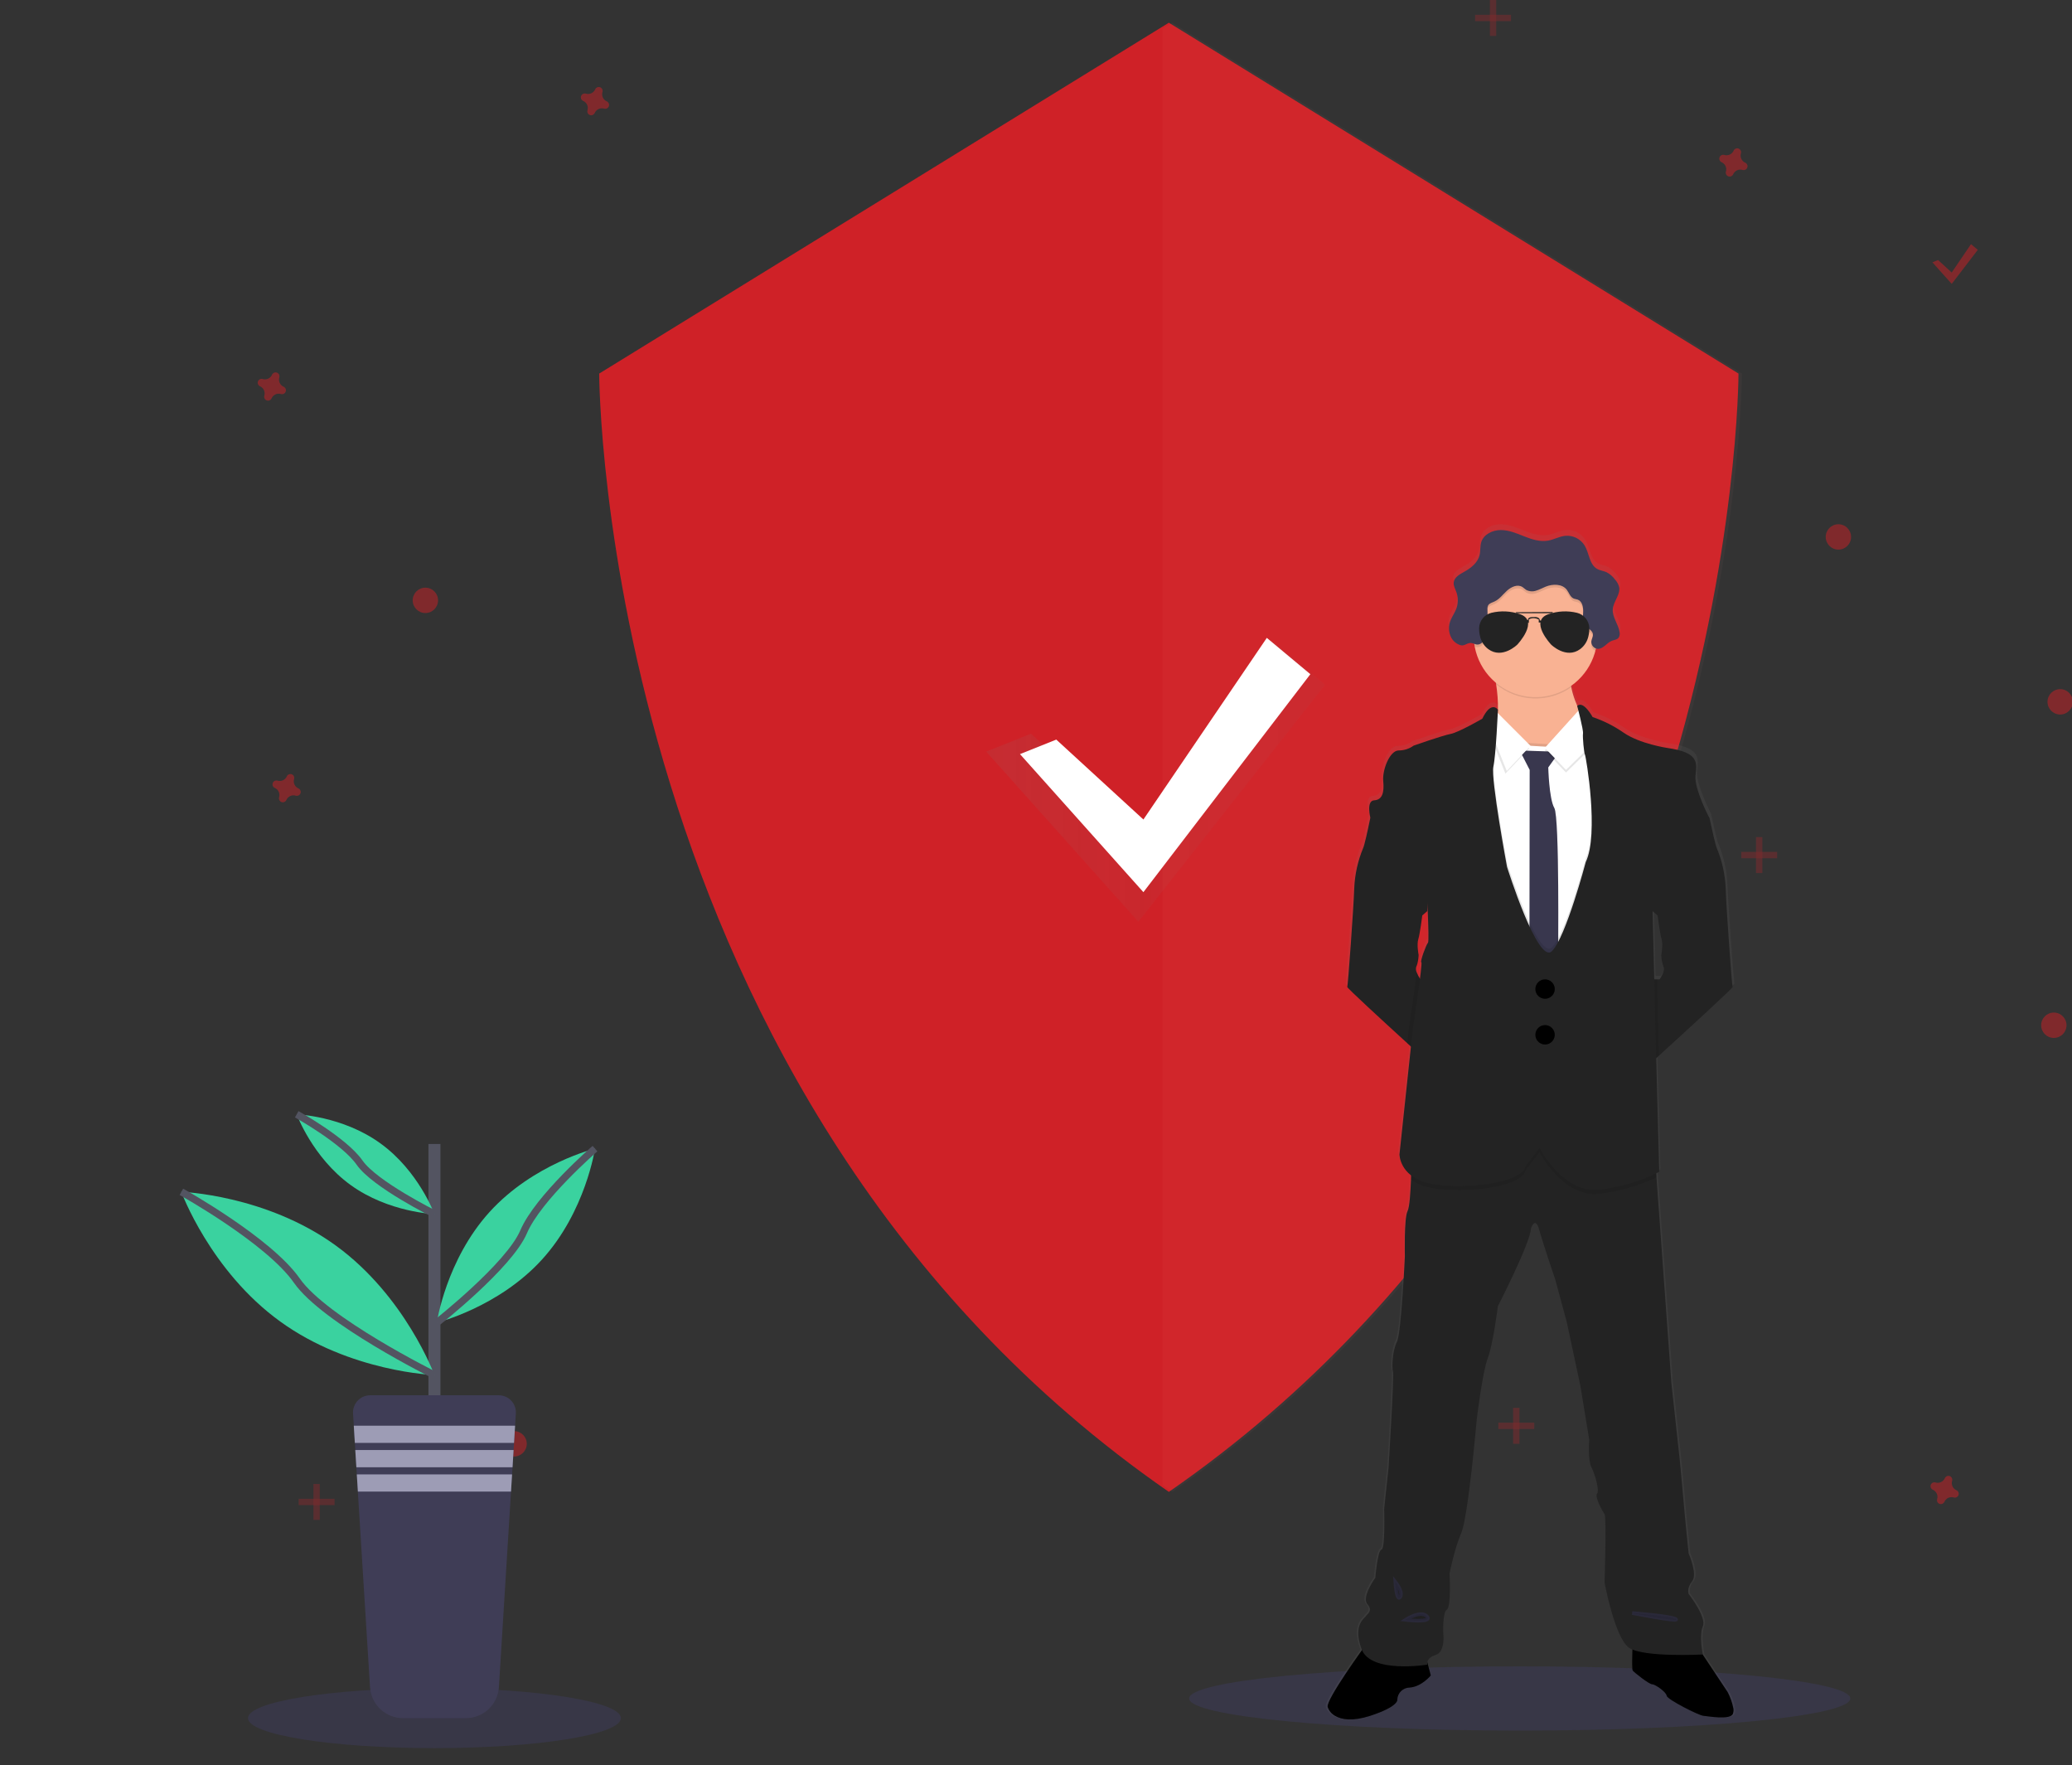 <svg width="573" height="488" viewBox="0 0 573 488" fill="none" xmlns="http://www.w3.org/2000/svg">
<rect x="0" y="0" width="573" height="488" fill="#333333" stroke="none"/>
<g clip-path="url(#clip0)">
<path d="M323.239 6.28L165.707 103.279C165.707 103.279 165.707 303.338 323.239 412.461C480.772 303.338 480.772 103.279 480.772 103.279L323.239 6.28Z" fill="#CF2127"/>
<path opacity="0.04" d="M324.18 6.28L321.487 7.939V410.569C322.381 411.201 323.275 411.834 324.18 412.461C481.712 303.338 481.712 103.279 481.712 103.279L324.18 6.28Z" fill="#FFA2A5"/>
<g opacity="0.7">
<path opacity="0.7" d="M285.102 202.837L314.799 230.075L351.613 176.937L366.462 189.318L314.799 254.838L272.728 207.79L285.102 202.837Z" fill="url(#paint0_linear)"/>
</g>
<path d="M292.111 204.474L316.201 226.569L350.328 176.352L362.374 186.396L316.201 246.656L282.073 208.491L292.111 204.474Z" fill="white"/>
<path opacity="0.5" d="M167.805 28.027C167.322 27.817 166.934 27.436 166.713 26.957C166.493 26.479 166.456 25.936 166.609 25.432C166.634 25.354 166.65 25.274 166.656 25.194C166.67 24.962 166.609 24.733 166.483 24.54C166.357 24.346 166.171 24.198 165.954 24.118C165.737 24.038 165.5 24.03 165.278 24.095C165.057 24.16 164.862 24.295 164.722 24.48C164.675 24.545 164.635 24.616 164.603 24.691C164.393 25.174 164.012 25.563 163.534 25.784C163.056 26.005 162.513 26.042 162.009 25.888C161.932 25.863 161.852 25.847 161.771 25.841C161.54 25.827 161.311 25.888 161.118 26.014C160.924 26.141 160.776 26.326 160.696 26.543C160.616 26.76 160.608 26.997 160.673 27.22C160.738 27.442 160.873 27.637 161.058 27.776C161.123 27.824 161.194 27.864 161.269 27.895C161.752 28.105 162.141 28.486 162.361 28.965C162.582 29.443 162.619 29.986 162.465 30.491C162.44 30.568 162.425 30.648 162.419 30.729C162.405 30.96 162.465 31.189 162.592 31.383C162.718 31.576 162.903 31.724 163.12 31.804C163.337 31.884 163.574 31.893 163.796 31.827C164.018 31.762 164.213 31.627 164.352 31.442C164.4 31.377 164.44 31.306 164.471 31.231C164.682 30.748 165.062 30.359 165.54 30.138C166.019 29.918 166.561 29.881 167.065 30.034C167.142 30.059 167.222 30.075 167.303 30.081C167.534 30.095 167.763 30.034 167.957 29.908C168.151 29.782 168.298 29.596 168.378 29.379C168.458 29.162 168.466 28.925 168.401 28.703C168.336 28.481 168.201 28.286 168.017 28.146C167.951 28.098 167.88 28.058 167.805 28.027Z" fill="#CF2127"/>
<path opacity="0.5" d="M82.527 217.967C82.044 217.757 81.655 217.376 81.435 216.897C81.214 216.419 81.177 215.876 81.331 215.372C81.356 215.295 81.372 215.215 81.378 215.134C81.392 214.903 81.331 214.673 81.205 214.48C81.078 214.286 80.893 214.138 80.676 214.058C80.459 213.978 80.222 213.97 80 214.035C79.778 214.1 79.583 214.235 79.444 214.42C79.396 214.485 79.356 214.556 79.325 214.631C79.115 215.115 78.734 215.503 78.256 215.724C77.778 215.945 77.235 215.982 76.731 215.828C76.654 215.803 76.574 215.787 76.493 215.781C76.262 215.767 76.033 215.828 75.839 215.954C75.646 216.081 75.498 216.266 75.418 216.483C75.338 216.701 75.33 216.938 75.395 217.16C75.46 217.382 75.595 217.577 75.78 217.716C75.845 217.764 75.916 217.804 75.991 217.835C76.474 218.046 76.863 218.426 77.083 218.905C77.304 219.384 77.341 219.927 77.187 220.431C77.162 220.508 77.146 220.588 77.14 220.669C77.126 220.9 77.187 221.129 77.313 221.323C77.44 221.517 77.625 221.664 77.842 221.745C78.059 221.825 78.296 221.833 78.518 221.767C78.74 221.702 78.935 221.567 79.074 221.383C79.122 221.317 79.162 221.246 79.193 221.171C79.403 220.688 79.784 220.299 80.262 220.078C80.74 219.858 81.283 219.821 81.787 219.974C81.864 219.999 81.944 220.015 82.025 220.021C82.256 220.035 82.485 219.974 82.679 219.848C82.872 219.722 83.02 219.536 83.1 219.319C83.18 219.102 83.188 218.865 83.123 218.643C83.058 218.421 82.923 218.226 82.738 218.086C82.673 218.039 82.602 217.999 82.527 217.967Z" fill="#CF2127"/>
<path opacity="0.5" d="M508.398 151.952C510.334 151.952 511.903 150.382 511.903 148.446C511.903 146.509 510.334 144.939 508.398 144.939C506.463 144.939 504.894 146.509 504.894 148.446C504.894 150.382 506.463 151.952 508.398 151.952Z" fill="#CF2127"/>
<path opacity="0.5" d="M142.169 402.673C144.104 402.673 145.673 401.103 145.673 399.166C145.673 397.23 144.104 395.66 142.169 395.66C140.233 395.66 138.664 397.23 138.664 399.166C138.664 401.103 140.233 402.673 142.169 402.673Z" fill="#CF2127"/>
<path opacity="0.5" d="M567.976 286.956C569.912 286.956 571.481 285.386 571.481 283.449C571.481 281.512 569.912 279.943 567.976 279.943C566.041 279.943 564.472 281.512 564.472 283.449C564.472 285.386 566.041 286.956 567.976 286.956Z" fill="#CF2127"/>
<path opacity="0.5" d="M482.634 44.976C482.151 44.765 481.762 44.385 481.542 43.906C481.321 43.427 481.284 42.884 481.438 42.38C481.463 42.303 481.479 42.223 481.485 42.142C481.499 41.911 481.438 41.682 481.312 41.488C481.185 41.294 481 41.146 480.783 41.066C480.566 40.986 480.329 40.978 480.107 41.043C479.885 41.109 479.69 41.244 479.551 41.428C479.503 41.494 479.463 41.565 479.432 41.64C479.222 42.123 478.841 42.512 478.363 42.733C477.885 42.953 477.342 42.99 476.838 42.836C476.761 42.812 476.681 42.796 476.6 42.79C476.369 42.776 476.14 42.836 475.946 42.963C475.753 43.089 475.605 43.275 475.525 43.492C475.445 43.709 475.437 43.946 475.502 44.168C475.567 44.39 475.702 44.585 475.887 44.724C475.952 44.772 476.023 44.812 476.098 44.844C476.581 45.054 476.97 45.435 477.19 45.913C477.411 46.392 477.448 46.935 477.294 47.439C477.269 47.516 477.253 47.596 477.247 47.677C477.233 47.908 477.294 48.138 477.42 48.331C477.547 48.525 477.732 48.673 477.949 48.753C478.166 48.833 478.403 48.841 478.625 48.776C478.847 48.711 479.042 48.576 479.181 48.391C479.229 48.325 479.269 48.254 479.3 48.179C479.51 47.696 479.891 47.307 480.369 47.087C480.848 46.866 481.39 46.829 481.894 46.983C481.971 47.008 482.051 47.023 482.132 47.029C482.363 47.044 482.592 46.983 482.786 46.856C482.979 46.73 483.127 46.544 483.207 46.327C483.287 46.11 483.295 45.873 483.23 45.651C483.165 45.429 483.03 45.234 482.845 45.095C482.78 45.047 482.709 45.007 482.634 44.976Z" fill="#CF2127"/>
<path opacity="0.5" d="M541.044 411.998C540.561 411.788 540.172 411.407 539.952 410.929C539.731 410.45 539.694 409.907 539.848 409.403C539.873 409.326 539.888 409.246 539.895 409.165C539.909 408.934 539.848 408.704 539.722 408.511C539.595 408.317 539.41 408.169 539.193 408.089C538.976 408.009 538.739 408.001 538.517 408.066C538.295 408.131 538.1 408.266 537.961 408.451C537.913 408.517 537.873 408.588 537.842 408.663C537.632 409.146 537.251 409.535 536.773 409.755C536.294 409.976 535.752 410.013 535.248 409.859C535.171 409.834 535.091 409.819 535.01 409.812C534.779 409.798 534.55 409.859 534.356 409.986C534.162 410.112 534.015 410.298 533.935 410.515C533.855 410.732 533.847 410.969 533.912 411.191C533.977 411.413 534.112 411.608 534.296 411.747C534.362 411.795 534.433 411.835 534.508 411.866C534.991 412.077 535.379 412.458 535.6 412.936C535.82 413.415 535.857 413.958 535.704 414.462C535.679 414.539 535.663 414.619 535.657 414.7C535.643 414.931 535.704 415.16 535.83 415.354C535.957 415.548 536.142 415.696 536.359 415.776C536.576 415.856 536.813 415.864 537.035 415.799C537.257 415.733 537.451 415.598 537.591 415.414C537.639 415.348 537.679 415.277 537.71 415.202C537.92 414.719 538.301 414.33 538.779 414.109C539.257 413.889 539.8 413.852 540.304 414.006C540.381 414.03 540.461 414.046 540.542 414.052C540.773 414.066 541.002 414.006 541.196 413.879C541.389 413.753 541.537 413.567 541.617 413.35C541.697 413.133 541.705 412.896 541.64 412.674C541.575 412.452 541.44 412.257 541.255 412.118C541.19 412.07 541.119 412.03 541.044 411.998Z" fill="#CF2127"/>
<path opacity="0.5" d="M78.438 106.925C77.955 106.715 77.567 106.334 77.346 105.856C77.126 105.377 77.089 104.834 77.242 104.33C77.267 104.253 77.283 104.173 77.289 104.092C77.303 103.861 77.243 103.631 77.116 103.438C76.99 103.244 76.804 103.096 76.587 103.016C76.37 102.936 76.133 102.928 75.912 102.993C75.69 103.058 75.495 103.193 75.356 103.378C75.308 103.444 75.268 103.515 75.236 103.589C75.026 104.073 74.645 104.462 74.167 104.682C73.689 104.903 73.146 104.94 72.642 104.786C72.565 104.761 72.485 104.746 72.404 104.739C72.174 104.725 71.944 104.786 71.751 104.912C71.557 105.039 71.409 105.224 71.329 105.442C71.249 105.659 71.241 105.896 71.306 106.118C71.371 106.34 71.506 106.535 71.691 106.674C71.757 106.722 71.828 106.762 71.902 106.793C72.385 107.004 72.774 107.384 72.995 107.863C73.215 108.342 73.252 108.885 73.098 109.389C73.073 109.466 73.058 109.546 73.052 109.627C73.038 109.858 73.098 110.087 73.225 110.281C73.351 110.475 73.536 110.623 73.753 110.703C73.97 110.783 74.207 110.791 74.429 110.726C74.651 110.66 74.846 110.525 74.985 110.341C75.033 110.275 75.073 110.204 75.104 110.129C75.315 109.646 75.695 109.257 76.174 109.036C76.652 108.816 77.195 108.779 77.698 108.933C77.776 108.957 77.856 108.973 77.936 108.979C78.167 108.993 78.396 108.933 78.59 108.806C78.784 108.68 78.931 108.494 79.011 108.277C79.091 108.06 79.1 107.823 79.034 107.601C78.969 107.379 78.834 107.184 78.65 107.045C78.584 106.997 78.513 106.957 78.438 106.925Z" fill="#CF2127"/>
<path opacity="0.5" d="M117.637 169.485C119.572 169.485 121.141 167.915 121.141 165.978C121.141 164.042 119.572 162.472 117.637 162.472C115.701 162.472 114.132 164.042 114.132 165.978C114.132 167.915 115.701 169.485 117.637 169.485Z" fill="#CF2127"/>
<path opacity="0.5" d="M569.729 197.538C571.664 197.538 573.233 195.968 573.233 194.031C573.233 192.095 571.664 190.525 569.729 190.525C567.793 190.525 566.224 192.095 566.224 194.031C566.224 195.968 567.793 197.538 569.729 197.538Z" fill="#CF2127"/>
<g opacity="0.5">
<path opacity="0.5" d="M413.774 0H412.022V9.935H413.774V0Z" fill="#CF2127"/>
<path opacity="0.5" d="M417.863 5.844V4.091L407.933 4.091V5.844L417.863 5.844Z" fill="#CF2127"/>
</g>
<g opacity="0.5">
<path opacity="0.5" d="M420.2 389.231H418.447V399.166H420.2V389.231Z" fill="#CF2127"/>
<path opacity="0.5" d="M424.288 395.075V393.322H414.359V395.075H424.288Z" fill="#CF2127"/>
</g>
<g opacity="0.5">
<path opacity="0.5" d="M88.432 410.271H86.68V420.206H88.432V410.271Z" fill="#CF2127"/>
<path opacity="0.5" d="M92.521 416.115V414.362H82.591V416.115H92.521Z" fill="#CF2127"/>
</g>
<g opacity="0.5">
<path opacity="0.5" d="M487.371 231.435H485.618V241.37H487.371V231.435Z" fill="#CF2127"/>
<path opacity="0.5" d="M491.459 237.279V235.526H481.53V237.279H491.459Z" fill="#CF2127"/>
</g>
<path opacity="0.5" d="M535.972 71.895L539.735 75.347L545.067 67.502L546.949 69.071L539.735 78.486L534.403 72.523L535.972 71.895Z" fill="#CF2127"/>
<path opacity="0.1" d="M120.144 483.302C148.623 483.302 171.709 479.591 171.709 475.014C171.709 470.437 148.623 466.727 120.144 466.727C91.666 466.727 68.58 470.437 68.58 475.014C68.58 479.591 91.666 483.302 120.144 483.302Z" fill="#6C63FF"/>
<path d="M121.803 316.271H118.486V391.02H121.803V316.271Z" fill="#535461"/>
<path d="M142.656 390.792L142.445 394.158L142.153 398.91L142.031 400.891L141.739 405.648L141.61 407.629L141.318 412.381L137.971 466.423C137.828 468.749 136.804 470.933 135.108 472.529C133.412 474.125 131.17 475.014 128.842 475.014H111.447C109.119 475.014 106.879 474.125 105.183 472.529C103.488 470.932 102.465 468.748 102.324 466.423L98.959 412.381L98.667 407.629L98.544 405.648L98.258 400.879L98.136 398.898L97.844 394.147L97.633 390.78C97.594 390.134 97.686 389.487 97.906 388.878C98.126 388.269 98.468 387.712 98.911 387.24C99.354 386.769 99.889 386.393 100.483 386.137C101.077 385.88 101.718 385.748 102.365 385.748H137.93C138.578 385.748 139.219 385.88 139.813 386.138C140.408 386.395 140.943 386.772 141.386 387.245C141.829 387.717 142.17 388.276 142.389 388.886C142.607 389.497 142.698 390.145 142.656 390.792Z" fill="#3F3D56"/>
<path d="M142.445 394.158L142.153 398.91H98.13L97.838 394.158H142.445Z" fill="#9D9CB5"/>
<path d="M142.031 400.891L141.739 405.648H98.55L98.252 400.891H142.031Z" fill="#9D9CB5"/>
<path d="M141.61 407.629L141.318 412.381H98.971L98.673 407.629H141.61Z" fill="#9D9CB5"/>
<path d="M92.774 344.289C112.096 358.274 120.144 380.155 120.144 380.155C120.144 380.155 96.856 379.355 77.505 365.369C58.154 351.384 50.135 329.503 50.135 329.503C50.135 329.503 73.446 330.303 92.774 344.289Z" fill="#3AD29F"/>
<path d="M50.164 329.503C50.164 329.503 74.334 342.945 82.085 354.049C89.836 365.153 120.144 380.161 120.144 380.161" stroke="#535461" stroke-width="2" stroke-miterlimit="10"/>
<path d="M105.244 316.137C115.758 323.734 120.145 335.657 120.145 335.657C120.145 335.657 107.47 335.224 96.95 327.609C86.43 319.994 82.055 308.089 82.055 308.089C82.055 308.089 94.73 308.492 105.244 316.137Z" fill="#3AD29F"/>
<path d="M82.055 308.06C82.055 308.06 95.209 315.365 99.427 321.414C103.644 327.463 120.145 335.628 120.145 335.628" stroke="#535461" stroke-width="2" stroke-miterlimit="10"/>
<path d="M135.43 335.026C123.345 348.31 120.793 365.667 120.793 365.667C120.793 365.667 137.825 361.489 149.904 348.204C161.983 334.92 164.542 317.557 164.542 317.557C164.542 317.557 147.509 321.736 135.43 335.026Z" fill="#3AD29F"/>
<path d="M164.542 317.557C164.542 317.557 148.806 331.174 144.805 340.56C140.804 349.946 120.793 365.691 120.793 365.691" stroke="#535461" stroke-width="2" stroke-miterlimit="10"/>
<path opacity="0.1" d="M420.276 478.456C470.771 478.456 511.705 474.479 511.705 469.573C511.705 464.667 470.771 460.69 420.276 460.69C369.781 460.69 328.847 464.667 328.847 469.573C328.847 474.479 369.781 478.456 420.276 478.456Z" fill="#6C63FF"/>
<path d="M479.877 472.25C479.569 470.7 479.042 469.203 478.312 467.802L471.303 457.329H471.344C471.344 457.329 470.24 452.069 471.344 449.486C472.448 446.903 467.407 440.55 467.407 440.55C467.407 440.55 466.793 438.955 468.394 436.991C469.994 435.027 467.407 429.276 467.407 429.276C467.407 429.276 466.18 417.266 466.058 415.431C465.935 413.596 464.948 403.427 464.948 403.427L462.611 381.867L458.453 324.727L458.377 323.658C458.891 323.407 459.165 323.249 459.165 323.249L458.336 291.655L459.054 291.006C465.327 285.325 479.796 272.175 479.649 271.889C479.503 271.603 477.897 249.932 477.71 244.508C477.55 240.654 476.707 236.859 475.222 233.299C474.86 232.58 473.814 227.84 473.382 225.836C473.265 225.287 473.189 224.942 473.189 224.942C473.189 224.942 468.949 216.853 469.317 213.177C469.685 209.501 470.421 206.748 461.379 205.463C461.379 205.463 453.786 204.329 449.265 201.237C446.591 199.385 443.669 197.921 440.585 196.889C440.585 196.889 438.05 192.214 436.286 193.797C435.539 192.129 434.981 190.382 434.621 188.59L434.569 188.263C437.917 185.927 440.327 182.476 441.368 178.526C441.426 178.304 441.473 178.076 441.525 177.854C441.701 177.914 441.884 177.947 442.069 177.953C443.605 177.953 444.551 176.241 445.988 175.698C446.572 175.47 447.29 175.435 447.74 174.973C447.888 174.795 447.999 174.589 448.065 174.367C448.132 174.145 448.152 173.911 448.126 173.681C448.14 173.522 448.14 173.361 448.126 173.202C448.129 173.146 448.129 173.089 448.126 173.033V173.091C447.734 170.964 446.087 169.076 446.268 166.914C446.444 164.88 448.231 163.091 448.085 161.11C448.083 160.953 448.069 160.797 448.044 160.643V160.713C447.826 159.939 447.426 159.23 446.876 158.644C446.247 157.787 445.422 157.093 444.469 156.622C443.657 156.265 442.717 156.183 441.958 155.757C439.726 154.541 439.732 151.374 438.406 149.211C437.838 148.308 437.032 147.58 436.077 147.107C435.121 146.634 434.054 146.433 432.992 146.529C431.333 146.692 429.832 147.575 428.19 147.861C425.948 148.258 423.664 147.528 421.538 146.692C419.411 145.856 417.256 144.939 414.972 144.939C412.689 144.939 410.218 146.108 409.529 148.264C409.161 149.433 409.342 150.69 409.061 151.876C408.559 153.968 406.725 155.465 404.827 156.505C403.658 157.154 402.268 157.896 401.906 159.123C401.906 159.088 401.906 159.059 401.906 159.03C401.88 159.127 401.86 159.227 401.848 159.328C401.836 159.458 401.836 159.589 401.848 159.719C401.848 160.561 402.292 161.361 402.589 162.162C403.145 163.685 403.132 165.358 402.554 166.873C402.122 167.983 401.386 168.959 400.966 170.064C400.767 170.578 400.638 171.117 400.58 171.665V171.571C400.566 171.821 400.566 172.07 400.58 172.32C400.573 173.173 400.773 174.015 401.164 174.774C401.432 175.298 401.802 175.763 402.253 176.141C402.703 176.52 403.225 176.804 403.787 176.977C404.955 177.246 405.685 176.101 406.918 176.393C407.138 176.446 407.355 176.514 407.566 176.598C407.607 176.861 407.648 177.124 407.694 177.381C408.44 181.314 410.535 184.863 413.617 187.415C413.617 187.556 413.664 187.696 413.681 187.842C414.055 190.172 414.217 192.531 414.166 194.89C414.166 194.89 412.326 192.196 409.803 197.397C409.803 197.397 403.22 201.196 400.948 201.629C398.676 202.061 390.61 204.872 390.61 204.872C389.393 205.753 387.929 206.225 386.427 206.222C383.91 206.222 381.819 211.734 382.123 214.732C382.426 217.73 381.942 219.939 379.599 220.062C377.257 220.184 378.536 224.936 378.554 225.018L378.338 226.04C377.882 228.133 376.889 232.621 376.539 233.322C375.054 236.883 374.209 240.677 374.045 244.532C373.864 249.955 372.292 271.544 372.111 271.912C371.989 272.152 381.901 281.217 388.869 287.552L389.879 288.464L386.673 318.433C386.766 319.588 387.109 320.708 387.678 321.718C388.247 322.727 389.028 323.6 389.967 324.277C389.967 324.628 389.967 324.985 389.932 325.353C389.792 328.859 389.511 333.102 388.951 334.213C387.969 336.176 388.215 346.708 388.215 346.708C388.215 346.708 387.228 368.145 386.001 370.477C384.774 372.809 384.523 377.7 384.891 378.659C385.259 379.617 383.659 405.361 383.659 405.361L382.432 416.881C382.432 416.881 382.8 427.903 381.69 428.148C380.581 428.394 379.967 435.991 379.967 435.991C379.967 435.991 376.036 441.38 377.754 443.338C379.471 445.296 377.502 446.161 377.321 446.646C377.14 447.131 373.571 448.983 376.153 455.833C376.177 455.901 376.204 455.967 376.235 456.032C373.817 459.392 366.153 470.233 366.621 471.881C366.966 472.93 367.697 473.808 368.665 474.336C370.47 475.417 373.566 475.92 378.49 474.336C386.667 471.7 386.083 469.801 386.083 469.801C386.125 468.913 386.506 468.075 387.147 467.459C387.788 466.844 388.641 466.498 389.529 466.493C392.911 466.247 395.434 463.127 395.434 463.127L395.037 461.648L394.494 459.603C394.558 459.018 394.973 457.995 396.83 457.428C399.663 456.569 398.921 451.181 398.921 451.181C398.921 451.181 398.676 445.547 399.903 444.811C401.129 444.074 400.644 434.764 400.644 434.764C400.644 434.764 402 428.026 403.962 423.491C405.925 418.955 408.273 392.013 408.273 392.013C408.273 392.013 409.867 378.782 411.345 374.983C412.823 371.184 414.178 360.53 414.178 360.53C414.178 360.53 423.284 342.886 423.401 338.964C423.401 338.964 424.569 335.288 425.737 339.332C426.905 343.377 430.188 353.055 430.188 353.055L433.383 364.936L437.197 382.697L439.662 397.647C439.662 397.647 439.288 403.281 440.246 405.245C441.204 407.208 442.583 411.732 441.847 412.591C441.111 413.45 443.319 417.494 443.938 418.347C444.557 419.201 443.938 437.336 443.938 437.336C443.938 437.336 446.765 452.771 450.824 455.453C451.107 455.639 451.409 455.796 451.724 455.921C451.665 457.592 451.607 459.83 451.683 460.999C451.674 461.261 451.718 461.521 451.811 461.765C452.179 462.256 456.361 465.564 457.226 465.564C458.09 465.564 461.157 467.709 461.285 468.749C461.414 469.789 470.275 474.196 471.531 474.324C472.786 474.453 478.873 475.546 479.708 473.833C479.914 473.333 479.973 472.783 479.877 472.25ZM458.108 251.498L458.739 252.042C458.739 252.042 459.387 257.097 459.849 258.611C460.31 260.124 459.755 263.07 459.755 263.07C459.798 264.169 460.016 265.255 460.403 266.284C460.953 267.389 459.294 269.791 459.294 269.791H457.816L457.354 250.867L458.108 251.498ZM414.166 194.995V194.884C414.155 194.919 414.149 194.96 414.149 194.995H414.166ZM391.474 267.845C391.247 267.355 391.213 266.798 391.381 266.284C391.512 266.007 391.616 265.717 391.69 265.419C391.872 264.652 391.985 263.869 392.029 263.082C392.03 263.072 392.03 263.062 392.029 263.052C391.976 262.772 391.503 260.06 391.941 258.622C392.379 257.185 393.045 252.053 393.045 252.053L393.466 251.697L394.441 250.85C394.441 250.85 394.441 250.534 394.511 250.014C394.716 254.455 394.879 259.365 394.617 259.61C394.126 260.095 392.339 264.87 392.771 265.057C392.911 265.121 392.718 267.032 392.391 269.604C392.024 269.052 391.716 268.462 391.474 267.845Z" fill="url(#paint1_linear)"/>
<path d="M438.552 199.665V206.935L423.646 214.434C423.646 214.434 408.845 205.474 412.496 201.909C414.832 199.653 414.382 193.458 413.752 189.198C413.384 186.72 412.957 184.902 412.957 184.902C412.957 184.902 439.545 177.305 435.527 183.073C434.183 185.002 434.078 187.497 434.528 189.969C435.439 194.873 438.552 199.665 438.552 199.665Z" fill="#F9B293"/>
<path d="M397.718 270.761L395.796 294.442C395.796 294.442 392.917 291.83 389.19 288.428C382.28 282.122 372.468 273.105 372.584 272.865C372.765 272.497 374.337 251.013 374.506 245.613C374.666 241.78 375.5 238.005 376.971 234.462C377.321 233.761 378.309 229.296 378.723 227.209C378.863 226.561 378.951 226.14 378.951 226.14L382.175 224.842C382.175 224.842 395.609 239.839 395.609 240.114C395.609 240.388 394.692 251.907 394.692 251.907L393.74 252.737L393.326 253.094C393.326 253.094 392.683 258.126 392.228 259.634C391.772 261.141 392.263 263.76 392.315 264.04C392.272 264.828 392.161 265.61 391.982 266.378C391.906 266.673 391.802 266.961 391.673 267.237C391.508 267.749 391.541 268.303 391.766 268.792C392.026 269.469 392.363 270.114 392.771 270.714L397.718 270.761Z" fill="#232323"/>
<path d="M479.135 272.865C479.276 273.151 464.948 286.237 458.739 291.888L455.923 294.442L454.019 270.761H458.955C458.955 270.761 460.602 268.382 460.053 267.284C459.67 266.259 459.455 265.18 459.416 264.087C459.416 264.087 459.96 261.165 459.504 259.651C459.048 258.137 458.406 253.111 458.406 253.111L457.781 252.574L457.039 251.925C457.039 251.925 456.122 240.406 456.122 240.131C456.122 239.856 469.556 224.86 469.556 224.86L472.757 226.14C472.757 226.14 472.827 226.485 472.944 227.034C473.376 229.027 474.41 233.743 474.766 234.462C476.237 238.005 477.072 241.78 477.231 245.613C477.383 251.013 478.949 272.497 479.135 272.865Z" fill="#232323"/>
<path d="M479.194 473.874C478.335 475.581 472.307 474.459 471.063 474.365C469.819 474.272 461.034 469.848 460.912 468.813C460.789 467.779 457.746 465.646 456.893 465.646C456.04 465.646 451.899 462.349 451.531 461.864C451.438 461.622 451.396 461.364 451.408 461.104C451.28 459.1 451.531 453.939 451.531 453.939L469.2 454.915L477.786 467.837C478.51 469.231 479.033 470.721 479.34 472.261C479.444 472.802 479.393 473.361 479.194 473.874Z" fill="black"/>
<path opacity="0.1" d="M479.194 473.874C478.335 475.581 472.307 474.459 471.063 474.365C469.819 474.272 461.034 469.848 460.912 468.813C460.789 467.779 457.746 465.646 456.893 465.646C456.04 465.646 451.899 462.349 451.531 461.864C451.438 461.622 451.396 461.364 451.408 461.104C451.28 459.1 451.531 453.939 451.531 453.939L469.2 454.915L477.786 467.837C478.51 469.231 479.033 470.721 479.34 472.261C479.444 472.802 479.393 473.361 479.194 473.874Z" fill="black"/>
<path opacity="0.1" d="M479.194 473.874C478.335 475.581 472.307 474.459 471.063 474.365C469.819 474.272 461.034 469.848 460.912 468.813C460.789 467.779 457.746 465.646 456.893 465.646C456.04 465.646 451.899 462.349 451.531 461.864C451.438 461.622 451.396 461.364 451.408 461.105L457.133 464.728C457.133 464.728 460.789 467.066 461.764 468.451C462.74 469.836 470.427 472.717 471.063 472.776C471.536 472.822 476.583 471.852 479.34 472.261C479.444 472.802 479.393 473.361 479.194 473.874Z" fill="black"/>
<path d="M395.668 463.208C395.668 463.208 393.168 466.318 389.827 466.557C388.945 466.564 388.1 466.909 387.465 467.521C386.83 468.134 386.455 468.966 386.416 469.848C386.416 469.848 387 471.741 378.922 474.365C374.045 475.937 370.978 475.441 369.191 474.365C368.232 473.836 367.508 472.963 367.164 471.922C366.615 469.976 377.397 455.161 377.397 455.161L387.21 454.576L394.219 457.744L395.294 461.759L395.668 463.208Z" fill="black"/>
<path opacity="0.1" d="M395.668 463.208C395.668 463.208 393.168 466.318 389.827 466.557C388.945 466.564 388.1 466.909 387.465 467.521C386.83 468.134 386.455 468.966 386.416 469.848C386.416 469.848 387 471.741 378.922 474.365C374.045 475.937 370.978 475.441 369.191 474.365C368.232 473.836 367.508 472.963 367.164 471.922C366.615 469.976 377.397 455.161 377.397 455.161L387.21 454.576L394.219 457.744L395.294 461.759L395.668 463.208Z" fill="black"/>
<path opacity="0.1" d="M395.668 463.208C395.668 463.208 393.168 466.318 389.827 466.557C388.945 466.564 388.1 466.909 387.465 467.521C386.83 468.133 386.455 468.966 386.416 469.848C386.416 469.848 387 471.741 378.922 474.365C374.045 475.937 370.978 475.441 369.191 474.365C373.788 473.886 383.945 470.981 384.961 469.976C386.182 468.755 387.707 465.4 388.741 465.342C389.459 465.295 393.11 463.097 395.3 461.736L395.668 463.208Z" fill="black"/>
<path d="M470.906 449.615C469.807 452.174 470.906 457.417 470.906 457.417C470.906 457.417 454.551 458.27 450.556 455.587C446.56 452.905 443.733 437.54 443.733 437.54C443.733 437.54 444.317 419.499 443.733 418.646C443.149 417.792 440.93 413.771 441.66 412.918C442.39 412.065 441.076 407.553 440.077 405.601C439.078 403.649 439.493 398.044 439.493 398.044L437.051 383.165L433.278 365.492L430.071 353.663C430.071 353.663 426.783 344.031 425.667 340.01C424.552 335.989 423.372 339.642 423.372 339.642C423.255 343.546 414.236 361.102 414.236 361.102C414.236 361.102 412.893 371.71 411.433 375.485C409.972 379.261 408.384 392.434 408.384 392.434C408.384 392.434 406.047 419.253 404.12 423.765C402.192 428.277 400.866 434.98 400.866 434.98C400.866 434.98 401.357 444.249 400.136 444.98C398.916 445.711 399.114 451.321 399.114 451.321C399.114 451.321 399.844 456.68 397.041 457.539C394.237 458.399 394.704 460.222 394.704 460.222C394.704 460.222 379.109 462.782 376.55 455.95C373.992 449.118 377.526 447.3 377.719 446.809C377.911 446.318 379.856 445.471 378.151 443.513C376.445 441.555 380.341 436.202 380.341 436.202C380.341 436.202 380.955 428.645 382.047 428.4C383.139 428.154 382.783 417.184 382.783 417.184L383.998 405.724C383.998 405.724 385.586 380.12 385.218 379.144C384.85 378.168 385.096 373.3 386.317 370.962C387.537 368.624 388.507 347.304 388.507 347.304C388.507 347.304 388.262 336.825 389.237 334.873C389.821 333.769 390.066 329.52 390.207 326.054C390.312 323.407 390.335 321.215 390.335 321.215L403.98 316.095L421.503 310.491L436.245 317.562L457.816 321.706L458.085 325.429L462.202 382.3L464.539 403.754C464.539 403.754 465.514 413.871 465.637 415.7C465.76 417.529 466.975 429.481 466.975 429.481C466.975 429.481 469.533 435.208 467.95 437.16C466.367 439.112 466.975 440.667 466.975 440.667C466.975 440.667 472.004 447.055 470.906 449.615Z" fill="#232323"/>
<path opacity="0.1" d="M435.538 183.073C434.195 185.002 434.09 187.497 434.54 189.969C431.47 192.136 427.774 193.234 424.02 193.093C420.266 192.953 416.662 191.582 413.763 189.192C413.395 186.714 412.969 184.896 412.969 184.896C412.969 184.896 439.557 177.311 435.538 183.073Z" fill="black"/>
<path d="M441.753 175.616C441.753 179.003 440.75 182.313 438.869 185.129C436.988 187.945 434.316 190.14 431.188 191.436C428.061 192.732 424.62 193.071 421.3 192.411C417.981 191.75 414.931 190.119 412.538 187.724C410.144 185.329 408.514 182.278 407.854 178.956C407.194 175.635 407.533 172.192 408.828 169.063C410.123 165.934 412.317 163.259 415.131 161.378C417.946 159.496 421.254 158.492 424.639 158.492C426.89 158.481 429.12 158.917 431.201 159.773C433.282 160.63 435.173 161.891 436.765 163.483C438.356 165.075 439.616 166.967 440.473 169.05C441.329 171.132 441.764 173.364 441.753 175.616Z" fill="#F9B293"/>
<path opacity="0.1" d="M445.316 204.072L439.709 303.98L409.248 297.581L403.214 257.53L409.19 203.762L413.687 204.34L421.619 205.352L429.475 205.837L437.992 204.89L445.316 204.072Z" fill="black"/>
<path d="M445.316 204.802L439.709 304.711L409.248 298.311L403.214 258.26L409.19 204.498L413.687 205.071L421.619 206.082L429.475 206.567L437.992 205.62L445.316 204.802Z" fill="white"/>
<path d="M420.276 207.485L431.245 207.853L428.161 212.172C428.161 212.172 428.377 220.897 429.843 223.399C431.31 225.9 430.877 264.543 430.877 264.543L427.957 270.089L422.963 263.871L423.027 212.85L420.276 207.485Z" fill="#3F3D56"/>
<path opacity="0.1" d="M420.276 207.485L431.245 207.853L428.161 212.172C428.161 212.172 428.377 220.897 429.843 223.399C431.31 225.9 430.877 264.543 430.877 264.543L427.957 270.089L422.963 263.871L423.027 212.85L420.276 207.485Z" fill="black"/>
<path opacity="0.1" d="M437.454 196.147L427.221 207.485L433.068 213.58L442.758 204.13L437.454 196.147Z" fill="black"/>
<path d="M437.454 195.416L427.221 206.754L433.068 212.85L442.758 203.4L437.454 195.416Z" fill="white"/>
<path opacity="0.1" d="M422.899 206.935L412.537 196.573L411.561 201.997L416.316 213.884L422.899 206.935Z" fill="black"/>
<path d="M423.261 206.205L412.905 195.843L411.929 201.266L416.684 213.154L423.261 206.205Z" fill="white"/>
<path opacity="0.1" d="M458.137 325.446C453.164 327.817 447.837 329.359 442.367 330.011C432.314 331.291 425.737 318.492 425.737 318.492L421.9 323.489C420.679 328.795 402.099 330.134 394.546 328.123C392.979 327.736 391.506 327.038 390.212 326.072C390.318 323.424 390.341 321.233 390.341 321.233L403.985 316.113L421.508 310.508L436.251 317.58L457.822 321.724L458.137 325.446Z" fill="black"/>
<path opacity="0.1" d="M445.316 204.808L439.715 304.711L409.248 298.311L403.203 258.266L409.172 204.498L413.67 205.083C413.555 207.041 413.335 208.992 413.01 210.927C412.28 214.346 416.789 238.606 416.789 238.606C416.789 238.606 425.358 265.811 429.213 261.889C433.068 257.968 438.558 237.262 438.558 237.262C442.279 229.582 438.622 208.04 438.348 207.607C438.157 206.97 438.039 206.314 437.997 205.65L445.316 204.808Z" fill="black"/>
<path opacity="0.1" d="M458.476 282.117L458.733 291.906L455.918 294.46L454.019 270.761H458.225L458.476 282.117Z" fill="black"/>
<path opacity="0.1" d="M392.321 264.058C392.278 264.845 392.167 265.627 391.988 266.395C391.988 266.179 391.988 266.056 391.941 266.039C391.766 265.992 391.976 265.098 392.321 264.058Z" fill="black"/>
<path opacity="0.1" d="M397.718 270.761L395.796 294.442C395.796 294.442 392.917 291.83 389.19 288.428L389.634 284.232C389.634 284.232 391.205 273.923 391.778 268.838C392.037 269.516 392.375 270.161 392.782 270.761H397.718Z" fill="black"/>
<path d="M414.242 196.205C414.242 196.205 412.42 193.523 409.92 198.701C409.92 198.701 403.401 202.482 401.158 202.909C398.916 203.335 390.937 206.141 390.937 206.141C389.732 207.012 388.282 207.481 386.795 207.479C384.296 207.479 382.222 212.967 382.526 215.953C382.829 218.94 382.345 221.137 380.032 221.26C377.719 221.383 378.992 226.192 378.992 226.192L394.406 243.871C394.406 243.871 395.382 260.148 394.897 260.639C394.412 261.13 392.642 265.899 393.069 266.062C393.495 266.226 390.732 284.226 390.732 284.226L387.017 319.158C387.017 319.158 387.017 325.002 394.576 327.018C402.134 329.035 420.726 327.702 421.923 322.396L425.761 317.393C425.761 317.393 432.338 330.198 442.39 328.918C452.442 327.638 458.844 323.979 458.844 323.979L457.746 282.117L457.016 251.942L472.71 226.14C472.71 226.14 468.505 218.092 468.873 214.451C469.241 210.81 469.965 208.052 461.011 206.772C461.011 206.772 453.459 205.644 449.008 202.564C446.363 200.726 443.472 199.27 440.422 198.239C440.422 198.239 437.91 193.564 436.163 195.165C436.163 195.165 437.916 201.775 437.77 202.763C437.624 203.75 438.044 208.215 438.319 208.677C438.593 209.139 442.25 230.652 438.529 238.331C438.529 238.331 433.068 259.037 429.183 262.959C425.299 266.88 416.76 239.675 416.76 239.675C416.76 239.675 412.25 215.41 412.981 211.997C413.711 208.583 414.242 196.205 414.242 196.205Z" fill="#232323"/>
<path d="M427.279 276.126C428.76 276.126 429.96 274.925 429.96 273.444C429.96 271.962 428.76 270.761 427.279 270.761C425.799 270.761 424.598 271.962 424.598 273.444C424.598 274.925 425.799 276.126 427.279 276.126Z" fill="black"/>
<path d="M427.279 288.773C428.76 288.773 429.96 287.572 429.96 286.091C429.96 284.609 428.76 283.408 427.279 283.408C425.799 283.408 424.598 284.609 424.598 286.091C424.598 287.572 425.799 288.773 427.279 288.773Z" fill="black"/>
<path opacity="0.1" d="M427.279 276.126C428.76 276.126 429.96 274.925 429.96 273.444C429.96 271.962 428.76 270.761 427.279 270.761C425.799 270.761 424.598 271.962 424.598 273.444C424.598 274.925 425.799 276.126 427.279 276.126Z" fill="black"/>
<path opacity="0.1" d="M427.279 288.773C428.76 288.773 429.96 287.572 429.96 286.091C429.96 284.609 428.76 283.408 427.279 283.408C425.799 283.408 424.598 284.609 424.598 286.091C424.598 287.572 425.799 288.773 427.279 288.773Z" fill="black"/>
<path opacity="0.1" d="M451.373 445.956C451.373 445.956 462.378 446.809 463.47 447.663C464.562 448.516 451.373 445.956 451.373 445.956Z" fill="black" stroke="#6C63FF" stroke-miterlimit="10"/>
<path opacity="0.1" d="M385.855 437.301C385.855 437.301 388.191 440.223 387.198 441.567C386.206 442.911 385.855 437.301 385.855 437.301Z" fill="black" stroke="#6C63FF" stroke-miterlimit="10"/>
<path opacity="0.1" d="M388.659 447.838C388.659 447.838 392.923 445.033 394.628 446.897C396.334 448.761 388.659 447.838 388.659 447.838Z" fill="black" stroke="#6C63FF" stroke-miterlimit="10"/>
<path opacity="0.1" d="M441.753 175.616C441.757 177.077 441.572 178.532 441.204 179.946C440.844 179.782 440.542 179.511 440.34 179.171C440.137 178.83 440.044 178.436 440.071 178.041C440.147 177.346 440.608 176.709 440.509 176.019C440.363 174.955 439.078 174.523 438.401 173.681C437.565 172.664 437.746 171.186 437.816 169.871C437.887 168.556 437.554 166.949 436.321 166.499C435.953 166.364 435.55 166.352 435.194 166.2C434.224 165.791 433.926 164.587 433.278 163.758C431.981 162.086 429.405 162.121 427.437 162.916C426.58 163.327 425.703 163.694 424.809 164.015C424.361 164.173 423.885 164.236 423.412 164.201C422.938 164.166 422.477 164.033 422.057 163.81C421.672 163.565 421.362 163.226 420.965 162.98C419.645 162.185 417.916 162.98 416.771 164.003C415.627 165.026 414.71 166.399 413.267 167.025C412.618 167.317 411.818 167.492 411.514 168.123C411.364 168.467 411.3 168.842 411.328 169.216C411.328 171.49 411.596 173.798 411.123 176.025C410.819 177.457 409.815 179.081 408.36 178.906C408.179 178.879 408.001 178.834 407.829 178.772C407.391 176.431 407.446 174.025 407.99 171.706C408.534 169.388 409.556 167.209 410.989 165.308C412.423 163.407 414.237 161.826 416.315 160.666C418.394 159.506 420.692 158.793 423.061 158.572C425.431 158.351 427.821 158.626 430.078 159.382C432.335 160.137 434.41 161.355 436.17 162.957C437.93 164.56 439.337 166.513 440.3 168.69C441.264 170.868 441.762 173.223 441.765 175.604L441.753 175.616Z" fill="black"/>
<path d="M407.064 177.801C407.502 177.901 407.917 178.129 408.366 178.187C409.821 178.363 410.825 176.738 411.129 175.306C411.602 173.079 411.357 170.771 411.339 168.497C411.307 168.124 411.369 167.748 411.52 167.404C411.853 166.773 412.654 166.598 413.273 166.306C414.686 165.675 415.609 164.33 416.777 163.284C417.945 162.238 419.645 161.467 420.965 162.261C421.357 162.495 421.672 162.846 422.058 163.091C422.479 163.311 422.941 163.442 423.415 163.477C423.889 163.512 424.365 163.451 424.814 163.296C425.72 163.027 426.567 162.554 427.437 162.197C429.388 161.402 431.97 161.373 433.278 163.033C433.926 163.869 434.224 165.067 435.194 165.476C435.55 165.628 435.953 165.645 436.321 165.78C437.554 166.241 437.869 167.837 437.816 169.152C437.764 170.467 437.589 171.945 438.401 172.962C439.078 173.792 440.363 174.225 440.509 175.3C440.603 175.99 440.147 176.633 440.071 177.322C440.054 177.579 440.087 177.836 440.17 178.079C440.253 178.322 440.383 178.547 440.553 178.739C440.723 178.931 440.93 179.088 441.161 179.2C441.392 179.312 441.643 179.377 441.899 179.391C443.418 179.391 444.358 177.69 445.778 177.147C446.362 176.919 447.069 176.884 447.53 176.422C447.701 176.2 447.823 175.944 447.885 175.67C447.948 175.397 447.95 175.113 447.892 174.838C447.606 172.6 445.813 170.654 446.005 168.41C446.187 166.259 448.178 164.383 447.758 162.267C447.544 161.487 447.143 160.771 446.59 160.181C445.963 159.332 445.147 158.641 444.206 158.165C443.395 157.814 442.454 157.732 441.712 157.305C439.504 156.096 439.51 152.94 438.208 150.789C437.649 149.9 436.856 149.183 435.916 148.714C434.977 148.246 433.927 148.046 432.881 148.136C431.239 148.299 429.75 149.17 428.126 149.462C425.901 149.86 423.646 149.129 421.538 148.294C419.429 147.458 417.297 146.54 415.037 146.54C412.776 146.54 410.329 147.709 409.64 149.848C409.277 151.017 409.459 152.268 409.178 153.442C408.687 155.529 406.842 157.013 404.984 158.048C403.705 158.761 402.169 159.579 402.017 161.034C401.918 161.958 402.426 162.787 402.747 163.682C403.294 165.194 403.281 166.853 402.712 168.357C402.286 169.462 401.573 170.432 401.141 171.531C400.834 172.276 400.689 173.079 400.715 173.885C400.741 174.691 400.938 175.482 401.293 176.206C401.565 176.734 401.942 177.201 402.401 177.578C402.86 177.955 403.391 178.234 403.962 178.398C405.113 178.672 405.837 177.533 407.064 177.801Z" fill="#3F3D56"/>
<g opacity="0.1">
<path opacity="0.1" d="M411.129 174.032C410.825 175.464 409.815 177.088 408.36 176.913C407.911 176.855 407.502 176.627 407.058 176.527C405.837 176.259 405.113 177.404 403.962 177.112C403.391 176.948 402.859 176.669 402.399 176.292C401.939 175.915 401.56 175.448 401.287 174.92C400.981 174.325 400.797 173.676 400.744 173.009C400.627 174.044 400.816 175.09 401.287 176.019C401.56 176.547 401.939 177.014 402.399 177.391C402.859 177.768 403.391 178.047 403.962 178.211C405.13 178.479 405.837 177.334 407.058 177.626C407.485 177.775 407.92 177.902 408.36 178.006C409.815 178.187 410.825 176.562 411.129 175.131C411.369 173.866 411.463 172.577 411.409 171.291C411.404 172.211 411.31 173.129 411.129 174.032Z" fill="black"/>
<path opacity="0.1" d="M403.127 165.23C403.201 164.273 403.07 163.31 402.741 162.408C402.477 161.807 402.253 161.19 402.07 160.561C402.045 160.659 402.025 160.758 402.011 160.859C401.912 161.776 402.426 162.612 402.741 163.506C402.945 164.061 403.075 164.641 403.127 165.23Z" fill="black"/>
<path opacity="0.1" d="M447.752 162.15C447.477 163.81 446.134 165.371 446 167.118C445.967 167.417 445.967 167.719 446 168.018C446.292 165.978 448.097 164.173 447.752 162.15Z" fill="black"/>
<path opacity="0.1" d="M447.851 174.482C447.802 174.726 447.687 174.953 447.518 175.136C447.086 175.598 446.35 175.633 445.766 175.861C444.347 176.405 443.43 178.123 441.888 178.105C441.493 178.083 441.114 177.941 440.801 177.699C440.488 177.457 440.256 177.126 440.135 176.749C440.1 176.876 440.072 177.005 440.053 177.135C440.037 177.391 440.071 177.648 440.154 177.89C440.237 178.133 440.368 178.356 440.538 178.548C440.708 178.74 440.914 178.896 441.145 179.008C441.375 179.119 441.626 179.184 441.882 179.198C443.406 179.198 444.341 177.498 445.76 176.96C446.344 176.732 447.057 176.697 447.512 176.235C447.684 176.013 447.805 175.757 447.868 175.483C447.93 175.21 447.933 174.926 447.875 174.651C447.869 174.581 447.857 174.535 447.851 174.482Z" fill="black"/>
<path opacity="0.1" d="M440.527 173.997C440.381 172.933 439.096 172.501 438.418 171.659C438.003 171.106 437.777 170.434 437.775 169.742C437.729 170.829 437.746 171.94 438.418 172.758C439.09 173.576 440.112 173.927 440.439 174.768C440.522 174.52 440.552 174.257 440.527 173.997Z" fill="black"/>
<path opacity="0.1" d="M437.811 167.878C437.857 166.563 437.542 164.956 436.309 164.506C435.947 164.371 435.544 164.354 435.188 164.208C434.218 163.798 433.915 162.595 433.272 161.765C431.97 160.099 429.394 160.128 427.431 160.923C426.555 161.28 425.72 161.753 424.809 162.022C424.361 162.18 423.885 162.243 423.412 162.208C422.938 162.173 422.477 162.04 422.057 161.817C421.672 161.572 421.357 161.233 420.965 160.987C419.639 160.193 417.91 160.987 416.771 162.01C415.632 163.033 414.71 164.4 413.267 165.032C412.613 165.324 411.818 165.499 411.479 166.13C411.331 166.474 411.269 166.85 411.298 167.223C411.298 167.451 411.298 167.679 411.298 167.907C411.306 167.672 411.364 167.441 411.468 167.229C411.807 166.598 412.601 166.423 413.255 166.13C414.669 165.499 415.592 164.155 416.76 163.109C417.928 162.063 419.628 161.291 420.954 162.086C421.345 162.32 421.66 162.671 422.046 162.91C422.465 163.134 422.926 163.268 423.4 163.303C423.873 163.338 424.349 163.274 424.797 163.115C425.69 162.797 426.565 162.432 427.419 162.022C429.376 161.227 431.952 161.192 433.26 162.858C433.903 163.687 434.207 164.891 435.176 165.3C435.533 165.452 435.936 165.47 436.298 165.604C437.297 165.978 437.694 167.101 437.781 168.211L437.811 167.878Z" fill="black"/>
</g>
<g opacity="0.1">
<path opacity="0.1" d="M409.044 173.997C409.077 173.027 409.424 172.094 410.033 171.338C410.642 170.583 411.48 170.045 412.42 169.806C415.024 169.169 417.757 169.293 420.294 170.163C425.837 171.998 419.593 178.602 419.593 178.602C419.593 178.602 415.44 182.693 411.567 179.835C410.423 178.97 409.622 177.728 409.307 176.329C409.117 175.566 409.029 174.782 409.044 173.997Z" fill="black"/>
<path opacity="0.1" d="M439.516 173.997C439.482 173.026 439.134 172.092 438.524 171.337C437.914 170.581 437.076 170.044 436.134 169.806C433.531 169.171 430.801 169.294 428.266 170.163C422.723 171.998 428.967 178.602 428.967 178.602C428.967 178.602 433.114 182.693 436.993 179.835C438.137 178.97 438.937 177.728 439.253 176.329C439.443 175.566 439.531 174.782 439.516 173.997Z" fill="black"/>
<path opacity="0.1" d="M419.248 169.625V169.9H429.37V169.573L419.248 169.625Z" fill="black"/>
<path opacity="0.1" d="M422.478 172.553H422.799V171.624C422.799 171.624 423.827 170.823 425.533 171.624V172.454H426.117V171.91H425.831C425.831 171.91 425.948 170.782 424.043 170.964C424.043 170.964 422.513 170.817 422.548 171.788H422.198L422.478 172.553Z" fill="black"/>
</g>
<path d="M409.044 173.617C409.077 172.647 409.424 171.714 410.033 170.958C410.642 170.203 411.48 169.665 412.42 169.427C415.025 168.794 417.756 168.917 420.294 169.783C425.837 171.624 419.593 178.222 419.593 178.222C419.593 178.222 415.44 182.313 411.567 179.455C410.421 178.593 409.62 177.349 409.307 175.949C409.116 175.187 409.028 174.402 409.044 173.617Z" fill="#232323"/>
<path d="M439.516 173.617C439.482 172.646 439.134 171.713 438.524 170.957C437.914 170.201 437.076 169.664 436.134 169.427C433.531 168.794 430.802 168.917 428.266 169.783C422.723 171.624 428.967 178.222 428.967 178.222C428.967 178.222 433.114 182.313 436.993 179.455C438.139 178.593 438.94 177.349 439.253 175.949C439.443 175.187 439.532 174.403 439.516 173.617Z" fill="#232323"/>
<path d="M419.248 169.257V169.538H429.37V169.204L419.248 169.257Z" fill="#232323"/>
<path d="M422.478 172.185H422.799V171.256C422.799 171.256 423.827 170.461 425.533 171.256V172.092H426.117V171.542H425.831C425.831 171.542 425.948 170.42 424.043 170.595C424.043 170.595 422.513 170.455 422.548 171.419H422.198L422.478 172.185Z" fill="#232323"/>
</g>
<defs>
<linearGradient id="paint0_linear" x1="272.727" y1="215.887" x2="366.463" y2="215.887" gradientUnits="userSpaceOnUse">
<stop stop-color="#808080" stop-opacity="0.25"/>
<stop offset="0.535" stop-color="#808080" stop-opacity="0.12"/>
<stop offset="1" stop-color="#808080" stop-opacity="0.1"/>
</linearGradient>
<linearGradient id="paint1_linear" x1="107381" y1="282532" x2="107381" y2="95727.9" gradientUnits="userSpaceOnUse">
<stop stop-color="#808080" stop-opacity="0.25"/>
<stop offset="0.54" stop-color="#808080" stop-opacity="0.12"/>
<stop offset="1" stop-color="#808080" stop-opacity="0.1"/>
</linearGradient>
<clipPath id="clip0">
<rect width="573" height="488" fill="white"/>
</clipPath>
</defs>
</svg>
